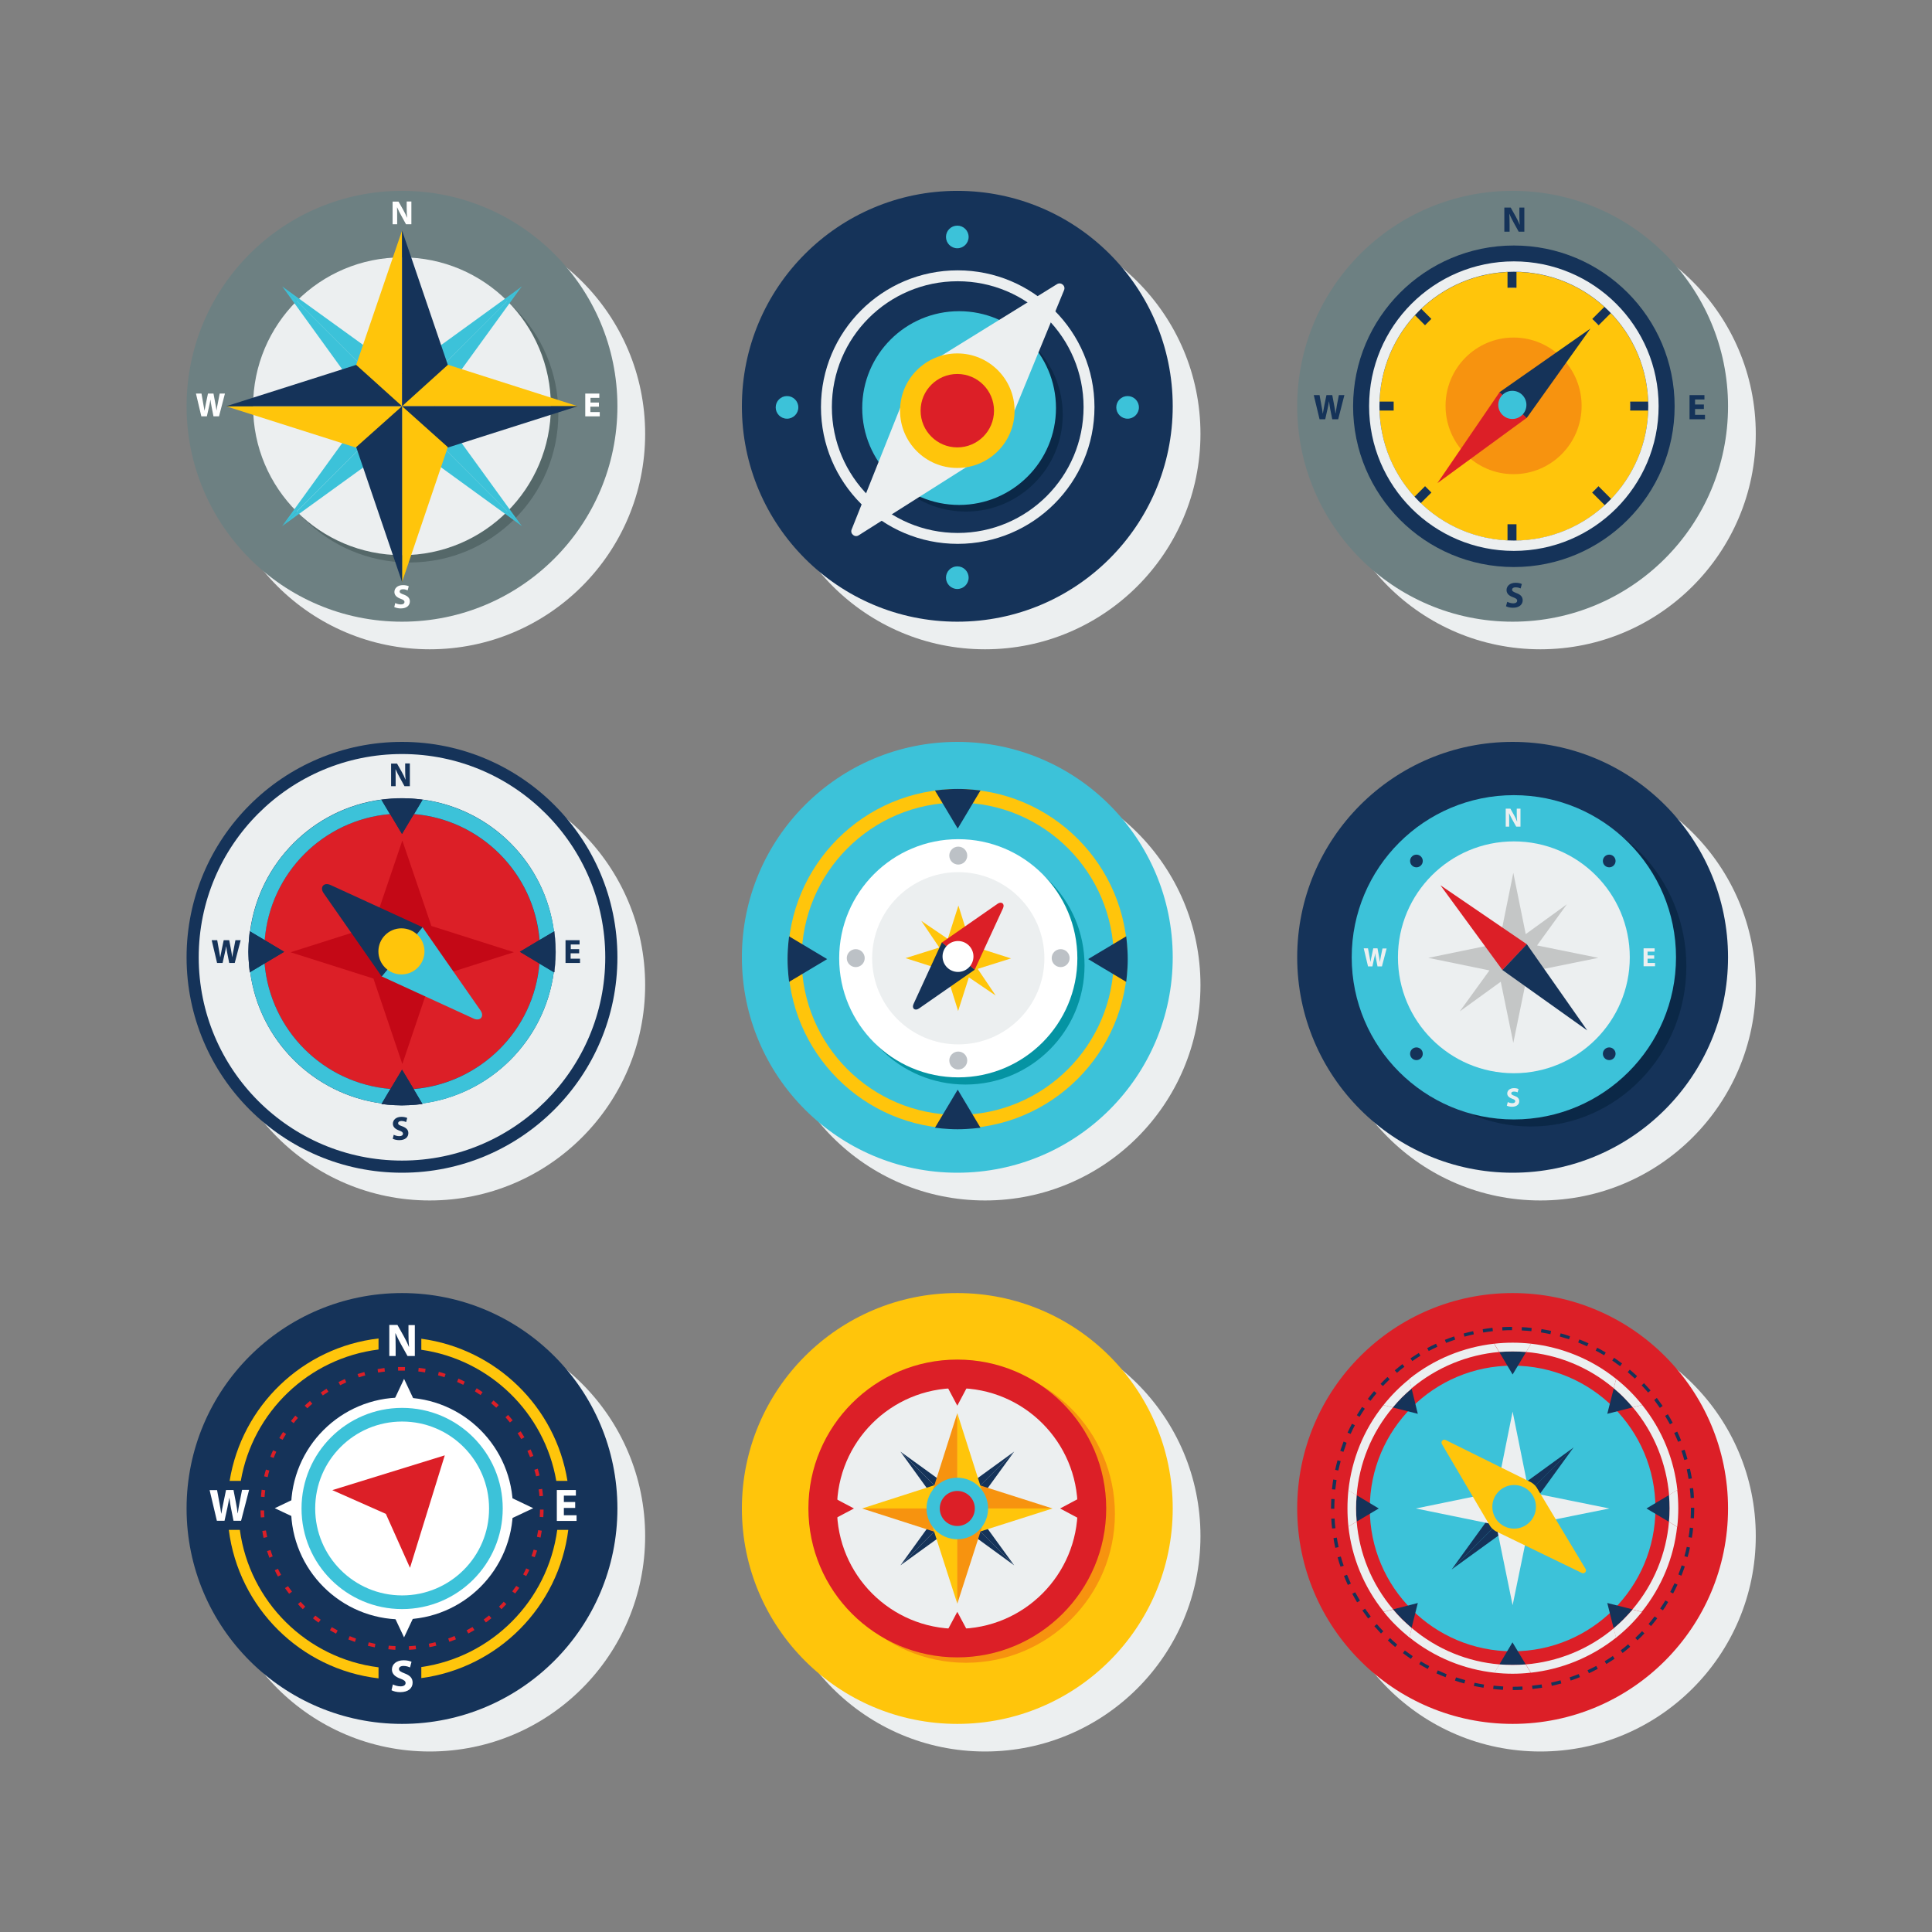 <?xml version="1.0" encoding="utf-8"?>
<!-- Generator: Adobe Illustrator 18.0.0, SVG Export Plug-In . SVG Version: 6.00 Build 0)  -->
<!DOCTYPE svg PUBLIC "-//W3C//DTD SVG 1.1//EN" "http://www.w3.org/Graphics/SVG/1.1/DTD/svg11.dtd">
<svg version="1.1" id="Layer_1" xmlns="http://www.w3.org/2000/svg" xmlns:xlink="http://www.w3.org/1999/xlink" x="0px" y="0px"
	 viewBox="0 0 1400 1400" enable-background="new 0 0 1400 1400" xml:space="preserve">
<rect x="0" y="0" width="1400" height="1400" fill="#808080" stroke="none"/>
<g>
	<g>
		<circle fill="#ECEFF0" cx="713.8" cy="713.8" r="156.1"/>
		<circle fill="#ECEFF0" cx="713.8" cy="1113.1" r="156.1"/>
		<circle fill="#ECEFF0" cx="311.4" cy="314.4" r="156.1"/>
		<circle fill="#ECEFF0" cx="713.8" cy="314.4" r="156.1"/>
		<circle fill="#ECEFF0" cx="311.4" cy="713.8" r="156.1"/>
		<circle fill="#ECEFF0" cx="311.4" cy="1113.1" r="156.1"/>
		<circle fill="#ECEFF0" cx="1116.2" cy="314.4" r="156.1"/>
		<circle fill="#ECEFF0" cx="1116.2" cy="1113.1" r="156.1"/>
		<circle fill="#ECEFF0" cx="1116.2" cy="713.8" r="156.1"/>
	</g>
	<g>
		<g>
			<circle fill="#3CC2D9" cx="693.7" cy="693.7" r="156.1"/>
			<g>
				<g>
					<g>
						<circle fill="#0594A3" cx="699.6" cy="699.6" r="86.3"/>
					</g>
				</g>
			</g>
			<g>
				<circle fill="#FFFFFF" cx="694.4" cy="694.4" r="86.3"/>
				<circle fill="#ECEFF0" cx="694.4" cy="694.4" r="62.4"/>
				<circle fill="#BCC1C6" cx="694.4" cy="620" r="6.5"/>
				<circle fill="#BCC1C6" cx="694.4" cy="768.5" r="6.5"/>
				<circle fill="#BCC1C6" cx="768.6" cy="694.3" r="6.5"/>
				<g>
					<g>
						<g>
							<g>
								<polygon fill="#FFC50B" points="706.5,694.4 682.3,694.4 694.5,656.2 								"/>
							</g>
							<g>
								<polygon fill="#FFC50B" points="682.3,694.4 706.5,694.4 694.3,732.6 								"/>
							</g>
							<g>
								<polygon fill="#FFC50B" points="694.4,706.5 694.4,682.3 732.6,694.5 								"/>
							</g>
							<g>
								<polygon fill="#FFC50B" points="694.4,682.3 694.4,706.5 656.2,694.3 								"/>
							</g>
						</g>
						<g>
							<polygon fill="#C4C6C6" points="699.8,699.6 689.4,689.2 721.6,667.4 							"/>
						</g>
						<g>
							<polygon fill="#C4C6C6" points="689.4,689.2 699.8,699.6 667.5,721.4 							"/>
						</g>
						<g>
							<polygon fill="#FFC50B" points="689.4,699.6 699.8,689.2 721.5,721.4 							"/>
						</g>
						<g>
							<polygon fill="#FFC50B" points="699.8,689.2 689.4,699.6 667.6,667.3 							"/>
						</g>
					</g>
				</g>
				<circle fill="#BCC1C6" cx="620.1" cy="694.3" r="6.5"/>
				<g>
					<g>
						<path fill="#DC1F27" d="M706.3,702.7L682.5,683l40.4-28.1c2.9-2,5.4,0.1,3.9,3.3L706.3,702.7z"/>
						<path fill="#153359" d="M682.5,682.9l23.8,19.8l-40.4,28.1c-2.9,2-5.4-0.1-3.9-3.3L682.5,682.9z"/>
					</g>
					<circle fill="#FFFFFF" cx="694.2" cy="693.1" r="11.2"/>
				</g>
			</g>
			<g>
				<g>
					<g>
						<g>
							<g>
								<path fill="#FFC50B" d="M694,571.8c-67.9,0-123,55.1-123,123s55.1,123,123,123s123-55.1,123-123S761.9,571.8,694,571.8z
									 M694,807.9c-62.5,0-113.1-50.7-113.1-113.1S631.5,581.6,694,581.6s113.1,50.7,113.1,113.1S756.4,807.9,694,807.9z"/>
							</g>
						</g>
					</g>
				</g>
				<path fill="#153359" d="M694.1,571.7c-8.3,0-16.6,1.1-16.6,1.1l16.5,27.6l16.5-27.6C710.4,572.8,702.3,571.7,694.1,571.7z"/>
				<path fill="#153359" d="M693.9,818.3c8.3,0,16.6-1.1,16.6-1.1L694,789.6l-16.5,27.6C677.5,817.2,685.6,818.3,693.9,818.3z"/>
				<path fill="#153359" d="M817.2,695.1c0-8.3-1.1-16.6-1.1-16.6L788.5,695l27.6,16.5C816.1,711.5,817.2,703.3,817.2,695.1z"/>
				<path fill="#153359" d="M570.7,694.9c0,8.3,1.1,16.6,1.1,16.6l27.6-16.5l-27.6-16.5C571.8,678.5,570.7,686.7,570.7,694.9z"/>
			</g>
		</g>
		<g>
			<circle fill="#FFC50B" cx="693.7" cy="1093.1" r="156.1"/>
			<g>
				<circle fill="#F7930F" cx="700" cy="1097" r="107.9"/>
				<g>
					<circle fill="#DC1F27" cx="693.7" cy="1093.1" r="107.9"/>
					<circle fill="#ECEFF0" cx="693.7" cy="1093.1" r="87.2"/>
					<g>
						<g>
							<g>
								<g>
									<polygon fill="#153359" points="734.9,1051.9 693.7,1081.8 699.4,1087.4 									"/>
								</g>
								<g>
									<polygon fill="#153359" points="687.7,1099.1 682,1093.5 652.5,1134.3 									"/>
								</g>
								<g>
									<polygon fill="#153359" points="734.9,1051.9 705,1093.1 699.3,1087.4 									"/>
								</g>
								<g>
									<polygon fill="#153359" points="687.7,1099.1 693.3,1104.8 652.5,1134.3 									"/>
								</g>
							</g>
							<g>
								<g>
									<polygon fill="#153359" points="734.9,1134.3 705,1093.1 699.3,1098.7 									"/>
								</g>
								<g>
									<polygon fill="#153359" points="687.7,1087 693.3,1081.4 652.5,1051.9 									"/>
								</g>
								<g>
									<polygon fill="#153359" points="734.9,1134.3 693.7,1104.3 699.4,1098.7 									"/>
								</g>
								<g>
									<polygon fill="#153359" points="687.7,1087 682,1092.7 652.5,1051.9 									"/>
								</g>
							</g>
						</g>
					</g>
					<g>
						<g>
							<polygon fill="#F7930F" points="759.2,1093.1 701.7,1074.8 701.7,1093.1 							"/>
							<polygon fill="#FFC50B" points="685.2,1093.1 685.2,1074.8 628.3,1093.1 							"/>
							<polygon fill="#FFC50B" points="759.2,1093.1 701.7,1111.4 701.7,1093.1 							"/>
							<polygon fill="#F7930F" points="685.2,1093.1 685.2,1111.4 628.3,1093.1 							"/>
							<polygon fill="#F7930F" points="693.7,1027.6 675.4,1085.1 693.7,1085.1 							"/>
							<polygon fill="#FFC50B" points="693.7,1101.6 675.4,1101.6 693.7,1158.5 							"/>
							<polygon fill="#FFC50B" points="693.7,1027.6 712,1085.1 693.7,1085.1 							"/>
							<polygon fill="#F7930F" points="693.7,1101.6 712,1101.6 693.7,1158.5 							"/>
						</g>
						<g>
							<circle fill="#DC1F27" cx="693.7" cy="1093.1" r="22.3"/>
							<circle fill="#ECEFF0" cx="693.7" cy="1093.1" r="12.7"/>
						</g>
					</g>
					<g>
						<polygon fill="#DC1F27" points="686.6,1005.2 693.7,1018.6 700.8,1005.2 						"/>
						<polygon fill="#DC1F27" points="700.8,1181.3 693.7,1168 686.6,1181.3 						"/>
					</g>
					<polygon fill="#DC1F27" points="781.5,1086 768.2,1093.1 781.5,1100.2 					"/>
					<polygon fill="#DC1F27" points="605.4,1100.2 618.8,1093.1 605.4,1086 					"/>
				</g>
			</g>
			<g>
				<g>
					<polygon fill="#F7930F" points="762.7,1093.1 702.1,1073.8 702.1,1093.1 					"/>
					<polygon fill="#FFC50B" points="684.7,1093.1 684.7,1073.8 624.7,1093.1 					"/>
					<polygon fill="#FFC50B" points="762.7,1093.1 702.1,1112.4 702.1,1093.1 					"/>
					<polygon fill="#F7930F" points="684.7,1093.1 684.7,1112.4 624.7,1093.1 					"/>
					<polygon fill="#F7930F" points="693.7,1024 674.4,1084.7 693.7,1084.7 					"/>
					<polygon fill="#FFC50B" points="693.7,1102.1 674.4,1102.1 693.7,1162.1 					"/>
					<polygon fill="#FFC50B" points="693.7,1024 713,1084.7 693.7,1084.7 					"/>
					<polygon fill="#F7930F" points="693.7,1102.1 713,1102.1 693.7,1162.1 					"/>
				</g>
				<g>
					<circle fill="#3CC2D9" cx="693.7" cy="1093.1" r="22.3"/>
					<circle fill="#DC1F27" cx="693.7" cy="1093.1" r="12.7"/>
				</g>
			</g>
		</g>
		<g>
			<circle fill="#6D8082" cx="291.3" cy="294.4" r="156.1"/>
			<circle opacity="0.69" fill="#4B5D5E" cx="296.7" cy="299.7" r="107.9"/>
			<circle fill="#ECEFF0" cx="291.3" cy="294.4" r="107.9"/>
			<g>
				<g>
					<g>
						<g>
							<polygon fill="#3CC2D9" points="378.2,207.6 291.3,270.6 303.2,282.5 							"/>
						</g>
						<g>
							<polygon fill="#3CC2D9" points="278.6,307.1 266.7,295.2 204.5,381.2 							"/>
						</g>
						<g>
							<polygon fill="#3CC2D9" points="378.1,207.5 315.1,294.4 303.2,282.5 							"/>
						</g>
						<g>
							<polygon fill="#3CC2D9" points="278.6,307.1 290.5,319 204.5,381.2 							"/>
						</g>
					</g>
					<g>
						<g>
							<polygon fill="#3CC2D9" points="378.1,381.2 315.1,294.3 303.2,306.2 							"/>
						</g>
						<g>
							<polygon fill="#3CC2D9" points="278.6,281.6 290.5,269.7 204.5,207.6 							"/>
						</g>
						<g>
							<polygon fill="#3CC2D9" points="378.2,381.2 291.3,318.1 303.2,306.2 							"/>
						</g>
						<g>
							<polygon fill="#3CC2D9" points="278.6,281.6 266.7,293.5 204.5,207.5 							"/>
						</g>
					</g>
				</g>
			</g>
			<g>
				<polygon fill="#FFC50B" points="418.8,294.4 314.5,261.1 291.3,294.4 				"/>
				<polygon fill="#153359" points="418.8,294.3 314.5,327.5 291.3,294.3 				"/>
				<polygon fill="#FFC50B" points="163.8,294.4 268.2,327.6 291.4,294.4 				"/>
				<polygon fill="#153359" points="163.8,294.4 268.2,261.2 291.4,294.4 				"/>
				<polygon fill="#FFC50B" points="291.4,166.9 258.1,264.4 291.4,294.4 				"/>
				<polygon fill="#153359" points="291.3,166.9 324.5,264.4 291.3,294.4 				"/>
				<polygon fill="#FFC50B" points="291.3,421.9 324.5,324 291.3,294.3 				"/>
				<polygon fill="#153359" points="291.4,421.9 258.1,324 291.4,294.3 				"/>
			</g>
			<g>
				<path fill="#FFFFFF" d="M284.5,162.6v-16.5h4.3l3.4,6c1,1.7,2,3.8,2.7,5.6h0.1c-0.2-2.2-0.3-4.4-0.3-6.9v-4.8h3.4v16.5h-3.9
					l-3.5-6.4c-1-1.8-2.1-3.9-2.9-5.8l-0.1,0c0.1,2.2,0.1,4.5,0.1,7.2v5H284.5z"/>
			</g>
			<g>
				<path fill="#FFFFFF" d="M286.4,437c1,0.5,2.5,1,4.1,1c1.7,0,2.6-0.7,2.6-1.8c0-1-0.8-1.6-2.8-2.3c-2.7-1-4.5-2.5-4.5-4.9
					c0-2.8,2.3-5,6.2-5c1.9,0,3.2,0.4,4.2,0.8l-0.8,3c-0.7-0.3-1.8-0.8-3.4-0.8c-1.6,0-2.4,0.7-2.4,1.6c0,1.1,0.9,1.5,3.1,2.3
					c2.9,1.1,4.3,2.6,4.3,4.9c0,2.8-2.1,5.1-6.6,5.1c-1.9,0-3.7-0.5-4.7-1L286.4,437z"/>
			</g>
			<g>
				<path fill="#FFFFFF" d="M145.9,301.7l-3.9-16.5h4l1.2,6.8c0.4,2,0.7,4.1,1,5.7h0c0.3-1.8,0.7-3.8,1.1-5.8l1.4-6.7h4l1.3,6.9
					c0.4,1.9,0.6,3.7,0.9,5.5h0c0.2-1.8,0.6-3.8,1-5.7l1.3-6.7h3.8l-4.3,16.5h-4l-1.4-7.1c-0.3-1.7-0.6-3.2-0.8-5.1h0
					c-0.3,1.9-0.6,3.4-1,5.1l-1.6,7.1H145.9z"/>
			</g>
			<g>
				<path fill="#FFFFFF" d="M433.9,294.7h-6.1v3.9h6.8v3.1h-10.5v-16.5h10.2v3.1h-6.4v3.4h6.1V294.7z"/>
			</g>
		</g>
		<g>
			<circle fill="#153359" cx="693.7" cy="294.4" r="156.1"/>
			<circle fill="#0B2847" cx="699.9" cy="300.5" r="70.2"/>
			<circle fill="#3CC2D9" cx="695" cy="295.7" r="70.2"/>
			<g>
				<g>
					<g>
						<circle fill="#3CC2D9" cx="693.7" cy="171.7" r="8.2"/>
					</g>
					<g>
						<circle fill="#3CC2D9" cx="693.7" cy="418.6" r="8.2"/>
					</g>
					<g>
						<g>
							<circle fill="#3CC2D9" cx="817.1" cy="295.2" r="8.2"/>
						</g>
						<g>
							<circle fill="#3CC2D9" cx="570.3" cy="295.2" r="8.2"/>
						</g>
					</g>
				</g>
			</g>
			<g>
				<path fill="#ECEFF0" d="M694,195.9c-54.7,0-99.1,44.4-99.1,99.1s44.4,99.1,99.1,99.1c54.7,0,99.1-44.4,99.1-99.1
					S748.7,195.9,694,195.9z M694,386.2c-50.3,0-91.2-40.8-91.2-91.2s40.8-91.2,91.2-91.2c50.3,0,91.2,40.8,91.2,91.2
					S744.3,386.2,694,386.2z"/>
			</g>
			<g>
				<path fill="#ECEFF0" d="M765.8,206l-99.4,61.5c-1.8,1.2-2,3.7-0.5,5.3c-1.8-1.2-4.2-0.5-5.1,1.4l-43.6,109.3
					c-1.5,3.2,2.3,6.4,5.2,4.3l98.5-62.4c1.8-1.2,2-3.7,0.5-5.3c1.8,1.2,4.2,0.5,5.1-1.4L771,210.4C772.5,207.1,768.8,204,765.8,206
					z"/>
				<circle fill="#FFC50B" cx="693.7" cy="297.6" r="41.5"/>
				<circle fill="#DC1F27" cx="693.7" cy="297.6" r="26.6"/>
			</g>
		</g>
		<g>
			<circle fill="#153359" cx="291.3" cy="693.7" r="156.1"/>
			<g>
				<path fill="#DC1F27" d="M299.9,589.9l-8.6,14.4l-8.6-14.4c-48.5,4.1-87,42.8-91,91.3l14.2,8.5l-14.2,8.5
					c4.2,48.4,42.8,86.9,91.2,90.9l8.4-14l8.4,14c48.4-4,87.1-42.5,91.2-90.9l-14.2-8.5l14.2-8.5C387,632.7,348.4,594,299.9,589.9z"
					/>
				<path fill="#ECEFF0" d="M291.3,546.4c-81.4,0-147.3,66-147.3,147.3S210,841,291.3,841s147.3-66,147.3-147.3
					S372.7,546.4,291.3,546.4z M305.9,799.6l0.3,0.4c0,0-7.5,1-15,1c-7.4,0-14.8-1-14.8-1l0.3-0.4c-49.5-6.5-88.8-45.7-95.4-95.2
					l-0.3,0.2c0,0-1-7.5-1-15c0-7.4,1-14.8,1-14.8l0.2,0.1c6.5-49.6,45.7-88.9,95.2-95.5l0,0c0,0,7.5-1,15-1c7.4,0,14.8,1,14.8,1
					l0,0c49.6,6.6,88.8,45.9,95.2,95.5l0.2-0.1c0,0,1,7.5,1,15c0,7.4-1,14.8-1,14.8l-0.3-0.2C394.7,754,355.5,793.1,305.9,799.6z"/>
				<path fill="#3CC2D9" d="M191.7,698.2l-10.4,6.2c6.7,49.5,45.9,88.6,95.4,95.2l6.2-10.5C234.5,785.1,195.9,746.6,191.7,698.2z"/>
				<path fill="#3CC2D9" d="M391,681.2l10.5-6.2c-6.5-49.6-45.7-88.9-95.2-95.5l-6.2,10.4C348.4,594,387,632.7,391,681.2z"/>
				<path fill="#3CC2D9" d="M282.7,589.9l-6.2-10.4c-49.6,6.6-88.8,45.9-95.2,95.5l10.5,6.2C195.7,632.7,234.2,594,282.7,589.9z"/>
				<path fill="#3CC2D9" d="M299.7,789.2l6.2,10.5c49.5-6.5,88.8-45.7,95.4-95.2l-10.4-6.2C386.8,746.6,348.1,785.1,299.7,789.2z"/>
				<path fill="#153359" d="M299.9,589.9c-2.8-0.2-5.7-0.4-8.6-0.4c-2.9,0-5.8,0.2-8.6,0.4l8.6,14.4L299.9,589.9z"/>
				<path fill="#153359" d="M306.2,579.5L306.2,579.5c0,0-7.4-1.1-14.8-1.1c-7.5,0-15,1-15,1l0,0c4.9-0.7,9.8-1,14.9-1
					C296.4,578.4,301.3,578.8,306.2,579.5z"/>
				<path fill="#153359" d="M291.3,589.5c2.9,0,5.8,0.2,8.6,0.4l6.2-10.4c-4.9-0.7-9.8-1-14.9-1c-5,0-10,0.4-14.9,1l6.2,10.4
					C285.5,589.7,288.4,589.5,291.3,589.5z"/>
				<path fill="#153359" d="M276.7,799.6l-0.3,0.4c0,0,7.4,1,14.8,1c7.5,0,15-1,15-1l-0.3-0.4c-4.8,0.6-9.7,1-14.6,1
					C286.4,800.6,281.5,800.2,276.7,799.6z"/>
				<path fill="#153359" d="M283,789.2c2.8,0.2,5.6,0.4,8.4,0.4s5.6-0.1,8.4-0.4l-8.4-14L283,789.2z"/>
				<path fill="#153359" d="M291.3,789.5c-2.8,0-5.6-0.1-8.4-0.4l-6.2,10.5c4.8,0.6,9.7,1,14.6,1c5,0,9.8-0.4,14.6-1l-6.2-10.5
					C296.9,789.4,294.1,789.5,291.3,789.5z"/>
				<path fill="#153359" d="M402.7,689.8c0-7.5-1-15-1-15l-0.2,0.1c0.6,4.8,1,9.6,1,14.5c0,5.1-0.4,10-1,14.9l0.3,0.2
					C401.6,704.6,402.7,697.2,402.7,689.8z"/>
				<path fill="#153359" d="M390.9,698.2c0.2-2.9,0.4-5.8,0.4-8.7c0-2.8-0.1-5.6-0.4-8.3l-14.2,8.5L390.9,698.2z"/>
				<path fill="#153359" d="M401.4,675l-10.5,6.2c0.2,2.7,0.4,5.5,0.4,8.3c0,2.9-0.2,5.8-0.4,8.7l10.4,6.2c0.7-4.9,1-9.9,1-14.9
					C402.4,684.6,402.1,679.7,401.4,675z"/>
				<path fill="#153359" d="M191.7,681.2c-0.2,2.7-0.4,5.5-0.4,8.3c0,2.9,0.2,5.8,0.4,8.7l14.2-8.5L191.7,681.2z"/>
				<path fill="#153359" d="M181.2,675l-0.2-0.1c0,0-1,7.4-1,14.8c0,7.5,1,15,1,15l0.3-0.2c-0.7-4.9-1-9.9-1-14.9
					C180.2,684.6,180.6,679.7,181.2,675z"/>
				<path fill="#153359" d="M191.3,689.5c0-2.8,0.1-5.6,0.4-8.3l-10.5-6.2c-0.6,4.8-1,9.6-1,14.5c0,5.1,0.4,10,1,14.9l10.4-6.2
					C191.5,695.4,191.3,692.5,191.3,689.5z"/>
			</g>
			<polygon fill="#C40816" points="372.4,690 372.5,690 372.4,690 372.5,690 372.4,690 312.6,671 291.6,609.2 291.6,609.1 
				291.6,609.2 291.5,609.1 291.5,609.2 270.5,671 210.7,690 210.6,690 210.7,690 210.6,690.1 210.7,690.1 270.6,709.1 291.5,770.9 
				291.5,770.9 291.6,770.9 291.6,770.9 291.6,770.9 312.5,709.1 			"/>
			<g>
				<g>
					<path fill="#3CC2D9" d="M276.5,707.5l29.6-35.7l42.1,60.4c3,4.3-0.2,8.1-5,5.9L276.5,707.5z"/>
					<path fill="#153359" d="M306.2,671.9l-29.6,35.7l-42.1-60.4c-3-4.3,0.2-8.1,5-5.9L306.2,671.9z"/>
				</g>
				<circle fill="#FFC50B" cx="290.9" cy="689.4" r="16.7"/>
			</g>
			<g>
				<g>
					<g>
						<path fill="#153359" d="M283.4,569.8v-16.5h4.3l3.4,6c1,1.7,2,3.8,2.7,5.6h0.1c-0.2-2.2-0.3-4.4-0.3-6.9v-4.8h3.4v16.5h-3.9
							l-3.5-6.4c-1-1.8-2.1-3.9-2.9-5.8l-0.1,0c0.1,2.2,0.1,4.5,0.1,7.2v5H283.4z"/>
					</g>
					<g>
						<path fill="#153359" d="M285.3,822.3c1,0.5,2.5,1,4.1,1c1.7,0,2.6-0.7,2.6-1.8c0-1-0.8-1.6-2.8-2.3c-2.7-1-4.5-2.5-4.5-4.9
							c0-2.8,2.3-5,6.2-5c1.9,0,3.2,0.4,4.2,0.8l-0.8,3c-0.7-0.3-1.8-0.8-3.4-0.8c-1.6,0-2.4,0.7-2.4,1.6c0,1.1,0.9,1.5,3.1,2.3
							c2.9,1.1,4.3,2.6,4.3,4.9c0,2.8-2.1,5.1-6.6,5.1c-1.9,0-3.7-0.5-4.7-1L285.3,822.3z"/>
					</g>
					<g>
						<path fill="#153359" d="M157.3,697.8l-3.9-16.5h4l1.2,6.8c0.4,2,0.7,4.1,1,5.7h0c0.3-1.8,0.7-3.8,1.1-5.8l1.4-6.7h4l1.3,6.9
							c0.4,1.9,0.6,3.7,0.9,5.5h0c0.2-1.8,0.6-3.8,1-5.7l1.3-6.7h3.8l-4.3,16.5h-4l-1.4-7.1c-0.3-1.7-0.6-3.2-0.8-5.1h0
							c-0.3,1.9-0.6,3.4-1,5.1l-1.6,7.1H157.3z"/>
					</g>
					<g>
						<path fill="#153359" d="M419.6,690.8h-6.1v3.9h6.8v3.1h-10.5v-16.5H420v3.1h-6.4v3.4h6.1V690.8z"/>
					</g>
				</g>
			</g>
		</g>
		<g>
			<circle fill="#153359" cx="291.3" cy="1093.1" r="156.1"/>
			<circle fill="#FFFFFF" cx="291.3" cy="1093.1" r="80.4"/>
			<g>
				<g>
					<path fill="#FFFFFF" d="M282.1,982.5v-22.4h5.9l4.6,8.2c1.3,2.4,2.7,5.1,3.7,7.7h0.1c-0.3-3-0.4-6-0.4-9.3v-6.5h4.6v22.4h-5.3
						l-4.8-8.6c-1.3-2.4-2.8-5.3-3.9-7.9l-0.1,0c0.1,3,0.2,6.1,0.2,9.8v6.7H282.1z"/>
				</g>
				<g>
					<path fill="#FFFFFF" d="M284.7,1220.6c1.4,0.7,3.5,1.4,5.6,1.4c2.3,0,3.6-1,3.6-2.4c0-1.4-1.1-2.2-3.8-3.2
						c-3.7-1.3-6.1-3.4-6.1-6.6c0-3.8,3.2-6.7,8.5-6.7c2.5,0,4.4,0.5,5.7,1.1l-1.1,4.1c-0.9-0.4-2.5-1.1-4.7-1.1
						c-2.2,0-3.3,1-3.3,2.2c0,1.4,1.3,2.1,4.1,3.2c4,1.5,5.8,3.5,5.8,6.7c0,3.8-2.9,6.9-9,6.9c-2.6,0-5.1-0.7-6.3-1.4L284.7,1220.6z
						"/>
				</g>
				<g>
					<path fill="#FFFFFF" d="M157.2,1102.2l-5.3-22.4h5.4l1.7,9.2c0.5,2.7,1,5.5,1.3,7.8h0.1c0.4-2.4,0.9-5.1,1.5-7.9l1.9-9.2h5.4
						l1.8,9.4c0.5,2.6,0.9,5,1.2,7.5h0.1c0.3-2.5,0.8-5.1,1.3-7.8l1.8-9.2h5.1l-5.8,22.4h-5.5l-1.9-9.6c-0.4-2.3-0.8-4.3-1.1-6.9
						h-0.1c-0.4,2.5-0.8,4.6-1.3,6.9l-2.1,9.6H157.2z"/>
				</g>
				<g>
					<path fill="#FFFFFF" d="M416.8,1092.7h-8.2v5.3h9.2v4.1h-14.3v-22.4h13.8v4.1h-8.7v4.6h8.2V1092.7z"/>
				</g>
			</g>
			<g>
				<g>
					<g>
						<polygon fill="#FFFFFF" points="292.8,999.2 285.4,1014.9 300.2,1014.9 						"/>
					</g>
					<g>
						<polygon fill="#FFFFFF" points="292.8,1186.5 300.2,1170.8 285.4,1170.8 						"/>
					</g>
					<g>
						<polygon fill="#FFFFFF" points="386.4,1092.9 370.7,1085.4 370.7,1100.3 						"/>
					</g>
					<g>
						<polygon fill="#FFFFFF" points="199.1,1092.9 214.8,1100.3 214.8,1085.4 						"/>
					</g>
					<g>
						<g>
							<g>
								<path fill="#3CC2D9" d="M291.4,1020.2c-40.2,0-72.9,32.6-72.9,72.9s32.6,72.9,72.9,72.9c40.2,0,72.9-32.6,72.9-72.9
									S331.7,1020.2,291.4,1020.2z M291.4,1156.1c-34.8,0-63-28.2-63-63c0-34.8,28.2-63,63-63s63,28.2,63,63
									C354.5,1127.9,326.2,1156.1,291.4,1156.1z"/>
							</g>
						</g>
					</g>
				</g>
			</g>
			<g>
				<path fill="#FFC50B" d="M274.3,969.9c-55.1,6.4-99.1,48.9-107.9,103.2h8.1c8.6-49.9,49.1-88.9,99.8-95.2V969.9z"/>
				<path fill="#FFC50B" d="M305.3,970.1v8c49.7,7.1,89.3,45.7,97.8,95h8.1C402.6,1019.5,359.5,977.4,305.3,970.1z"/>
				<path fill="#FFC50B" d="M274.3,1208.2c-52.1-6.5-93.5-47.6-100.5-99.6h-8c7.1,56.4,52,101,108.5,107.6V1208.2z"/>
				<path fill="#FFC50B" d="M403.8,1108.6c-6.9,51.3-47.3,92.1-98.5,99.4v8c55.6-7.4,99.5-51.6,106.5-107.4H403.8z"/>
			</g>
			<polygon fill="#DC1F27" points="322.3,1054.6 240.8,1079.8 279.6,1097 297.1,1136.1 			"/>
			<g>
				<g>
					<g>
						<path fill="#DC1F27" d="M286.5,1195.5c-1.7-0.1-3.4-0.2-5.1-0.4l0.3-2.6c1.6,0.2,3.3,0.3,4.9,0.3L286.5,1195.5z M296.3,1192.9
							c1.6-0.1,3.3-0.2,4.9-0.4l0.3,2.6c-1.7,0.2-3.4,0.3-5.1,0.4L296.3,1192.9z M271.6,1193.7c-1.7-0.3-3.3-0.7-5-1.1l0.6-2.5
							c1.6,0.4,3.2,0.7,4.8,1.1L271.6,1193.7z M310.7,1191.1c1.6-0.3,3.2-0.7,4.8-1.1l0.7,2.5c-1.6,0.4-3.3,0.8-5,1.1L310.7,1191.1z
							 M257.2,1189.8c-1.6-0.6-3.2-1.2-4.8-1.8l1-2.4c1.5,0.6,3.1,1.2,4.6,1.8L257.2,1189.8z M324.8,1187.3c1.5-0.5,3.1-1.1,4.6-1.8
							l1,2.4c-1.6,0.6-3.2,1.3-4.8,1.8L324.8,1187.3z M243.5,1183.8c-1.5-0.8-3-1.6-4.4-2.5l1.3-2.2c1.4,0.8,2.8,1.6,4.3,2.4
							L243.5,1183.8z M338.1,1181.4c1.4-0.8,2.9-1.6,4.3-2.4l1.4,2.2c-1.5,0.9-2.9,1.7-4.4,2.5L338.1,1181.4z M230.8,1175.8
							c-1.4-1-2.7-2-4-3.1l1.7-2c1.3,1,2.6,2,3.9,3L230.8,1175.8z M350.5,1173.6c1.3-1,2.6-2,3.9-3l1.7,2c-1.3,1.1-2.7,2.1-4,3.1
							L350.5,1173.6z M219.4,1166.1c-1.2-1.2-2.4-2.4-3.5-3.7l1.9-1.7c1.1,1.2,2.2,2.4,3.4,3.5L219.4,1166.1z M361.6,1164.2
							c1.2-1.1,2.3-2.3,3.4-3.5l1.9,1.7c-1.1,1.2-2.3,2.5-3.5,3.7L361.6,1164.2z M209.5,1154.9c-1-1.4-2-2.7-3-4.1l2.2-1.4
							c0.9,1.3,1.9,2.7,2.9,4L209.5,1154.9z M371.2,1153.2c1-1.3,1.9-2.6,2.9-4l2.2,1.4c-1,1.4-1.9,2.8-3,4.1L371.2,1153.2z
							 M201.4,1142.4c-0.8-1.5-1.6-3-2.3-4.5l2.3-1.1c0.7,1.5,1.5,2.9,2.3,4.4L201.4,1142.4z M379.1,1140.9c0.8-1.4,1.5-2.9,2.2-4.4
							l2.3,1.1c-0.7,1.5-1.5,3-2.3,4.5L379.1,1140.9z M195.2,1128.8c-0.6-1.6-1.1-3.2-1.7-4.8l2.5-0.8c0.5,1.6,1,3.1,1.6,4.6
							L195.2,1128.8z M385.1,1127.6c0.6-1.5,1.1-3.1,1.6-4.7l2.5,0.7c-0.5,1.6-1.1,3.2-1.7,4.8L385.1,1127.6z M191,1114.4
							c-0.4-1.7-0.7-3.4-0.9-5l2.6-0.4c0.3,1.6,0.6,3.2,0.9,4.8L191,1114.4z M389.1,1113.6c0.3-1.6,0.6-3.2,0.9-4.8l2.6,0.4
							c-0.3,1.7-0.6,3.4-0.9,5L389.1,1113.6z M189,1099.6c-0.1-1.7-0.2-3.4-0.2-5.1l2.6,0c0,1.6,0.1,3.3,0.2,4.9L189,1099.6z
							 M391.1,1099.2c0.1-1.8,0.2-3.6,0.2-5.3h2.6c0,1.8-0.1,3.7-0.2,5.5L391.1,1099.2z M189.1,1084.6c0.1-1.7,0.3-3.4,0.5-5.1
							l2.6,0.4c-0.2,1.6-0.4,3.2-0.5,4.9L189.1,1084.6z M390.9,1084.2c-0.1-1.7-0.3-3.3-0.6-4.9l2.6-0.4c0.2,1.7,0.4,3.4,0.6,5.1
							L390.9,1084.2z M191.4,1069.8c0.4-1.7,0.8-3.3,1.3-4.9l2.5,0.7c-0.5,1.6-0.9,3.2-1.2,4.8L191.4,1069.8z M388.5,1069.8
							c-0.4-1.6-0.8-3.2-1.3-4.7l2.5-0.8c0.5,1.6,0.9,3.3,1.3,4.9L388.5,1069.8z M195.9,1055.6c0.6-1.6,1.3-3.2,2-4.7l2.3,1.1
							c-0.7,1.5-1.3,3-1.9,4.5L195.9,1055.6z M384.1,1055.9c-0.6-1.5-1.3-3-1.9-4.5l2.3-1.1c0.7,1.6,1.4,3.1,2,4.7L384.1,1055.9z
							 M202.4,1042.1c0.8-1.5,1.7-2.9,2.7-4.4l2.2,1.4c-0.9,1.4-1.7,2.8-2.5,4.2L202.4,1042.1z M377.7,1042.8
							c-0.8-1.4-1.7-2.8-2.6-4.2l2.2-1.4c0.9,1.4,1.8,2.9,2.7,4.3L377.7,1042.8z M210.8,1029.7c1-1.3,2.1-2.6,3.2-3.9l1.9,1.7
							c-1.1,1.2-2.1,2.5-3.1,3.8L210.8,1029.7z M369.5,1030.8c-1-1.3-2.1-2.5-3.2-3.8l1.9-1.7c1.1,1.3,2.2,2.6,3.3,3.9L369.5,1030.8
							z M220.8,1018.6c1.2-1.2,2.5-2.3,3.8-3.4l1.7,2c-1.3,1.1-2.5,2.2-3.6,3.3L220.8,1018.6z M359.6,1020.1
							c-1.2-1.1-2.4-2.2-3.7-3.3l1.7-2c1.3,1.1,2.6,2.2,3.8,3.4L359.6,1020.1z M232.4,1009.1c1.4-1,2.8-1.9,4.2-2.8l1.4,2.2
							c-1.4,0.9-2.8,1.8-4.1,2.7L232.4,1009.1z M348.2,1010.9c-1.3-0.9-2.7-1.8-4.1-2.7l1.3-2.2c1.4,0.9,2.9,1.8,4.3,2.8
							L348.2,1010.9z M245.3,1001.5c1.5-0.7,3-1.5,4.6-2.2l1,2.4c-1.5,0.7-3,1.4-4.4,2.1L245.3,1001.5z M335.7,1003.5
							c-1.5-0.7-3-1.4-4.5-2.1l1-2.4c1.6,0.7,3.1,1.4,4.6,2.2L335.7,1003.5z M259.1,995.7c1.6-0.5,3.2-1,4.9-1.5l0.7,2.5
							c-1.6,0.4-3.2,0.9-4.7,1.4L259.1,995.7z M322.1,998c-1.6-0.5-3.1-1-4.7-1.4l0.6-2.5c1.6,0.4,3.3,0.9,4.9,1.5L322.1,998z
							 M273.6,992.1c1.7-0.3,3.4-0.5,5-0.8l0.3,2.6c-1.6,0.2-3.3,0.4-4.9,0.7L273.6,992.1z M308,994.5c-1.6-0.3-3.2-0.5-4.9-0.7
							l0.3-2.6c1.7,0.2,3.4,0.4,5,0.7L308,994.5z M288.4,990.6c0.9,0,1.9,0,2.8,0c0.8,0,1.5,0,2.3,0l-0.1,2.6c-0.7,0-1.4,0-2.2,0
							c-0.9,0-1.8,0-2.7,0L288.4,990.6z"/>
					</g>
				</g>
			</g>
		</g>
		<g>
			<circle fill="#6D8082" cx="1096.1" cy="294.4" r="156.1"/>
			<circle fill="#153359" cx="1097" cy="294.4" r="116.5"/>
			<circle fill="#FFC50B" cx="1097" cy="294.4" r="97.4"/>
			<ellipse fill="#F7930F" cx="1096.8" cy="294.1" rx="49.3" ry="49.5"/>
			<g>
				<g>
					<g>
						<g>
							<g>
								<path fill="#153359" d="M1090.1,167.9v-17.5h4.6l3.6,6.4c1,1.8,2.1,4,2.9,6h0.1c-0.3-2.3-0.3-4.7-0.3-7.3v-5.1h3.6v17.5
									h-4.1l-3.7-6.7c-1-1.9-2.2-4.1-3-6.2l-0.1,0c0.1,2.3,0.2,4.8,0.2,7.6v5.3H1090.1z"/>
							</g>
						</g>
					</g>
					<g>
						<g>
							<g>
								<path fill="#153359" d="M1092.2,436.1c1.1,0.5,2.7,1.1,4.4,1.1c1.8,0,2.8-0.8,2.8-1.9c0-1.1-0.8-1.7-2.9-2.5
									c-2.9-1-4.8-2.6-4.8-5.2c0-3,2.5-5.3,6.6-5.3c2,0,3.4,0.4,4.5,0.9l-0.9,3.2c-0.7-0.3-1.9-0.8-3.7-0.8
									c-1.7,0-2.5,0.8-2.5,1.7c0,1.1,1,1.6,3.2,2.5c3.1,1.1,4.5,2.8,4.5,5.2c0,2.9-2.3,5.4-7.1,5.4c-2,0-4-0.5-5-1.1L1092.2,436.1
									z"/>
							</g>
						</g>
					</g>
					<g>
						<g>
							<g>
								<path fill="#153359" d="M956.2,303.8l-4.2-17.5h4.2l1.3,7.2c0.4,2.1,0.8,4.3,1,6.1h0.1c0.3-1.9,0.7-4,1.1-6.1l1.5-7.2h4.2
									l1.4,7.4c0.4,2,0.7,3.9,0.9,5.9h0.1c0.3-1.9,0.6-4,1-6.1l1.4-7.2h4l-4.5,17.5h-4.3l-1.5-7.5c-0.3-1.8-0.6-3.4-0.8-5.4h-0.1
									c-0.3,2-0.6,3.6-1,5.4l-1.7,7.5H956.2z"/>
							</g>
						</g>
					</g>
					<g>
						<g>
							<g>
								<path fill="#153359" d="M1234.7,296.4h-6.4v4.2h7.2v3.2h-11.2v-17.5h10.8v3.2h-6.8v3.6h6.4V296.4z"/>
							</g>
						</g>
					</g>
				</g>
			</g>
			<g>
				<g>
					<g>
						<rect x="1093.4" y="194.5" fill="#ECEFF0" width="4.3" height="14"/>
					</g>
					<g>
						<g>
							<g>
								<rect x="1092.4" y="194.5" fill="#153359" width="6.5" height="14"/>
							</g>
						</g>
					</g>
					<g>
						<g>
							<g>
								<rect x="1092.4" y="379.9" fill="#153359" width="6.5" height="14"/>
							</g>
						</g>
					</g>
					<g>
						<g>
							<rect x="1181.3" y="292" fill="#ECEFF0" width="14" height="4.3"/>
						</g>
						<g>
							<g>
								<g>
									<rect x="1181.3" y="291" fill="#153359" width="14" height="6.5"/>
								</g>
							</g>
						</g>
						<g>
							<g>
								<g>
									<rect x="995.9" y="291" fill="#153359" width="14" height="6.5"/>
								</g>
							</g>
						</g>
					</g>
					<g>
						<g>
							
								<rect x="1159" y="221.6" transform="matrix(0.707 0.707 -0.707 0.707 501.763 -754.093)" fill="#ECEFF0" width="4.3" height="14"/>
						</g>
						<g>
							<g>
								<g>
									
										<rect x="1157.9" y="221.6" transform="matrix(0.707 0.707 -0.707 0.707 501.763 -754.093)" fill="#153359" width="6.5" height="14"/>
								</g>
							</g>
						</g>
						<g>
							<g>
								<g>
									
										<rect x="1026.8" y="352.7" transform="matrix(0.707 0.707 -0.707 0.707 556.066 -622.996)" fill="#153359" width="6.5" height="14"/>
								</g>
							</g>
						</g>
						<g>
							<g>
								
									<rect x="1154.1" y="357.6" transform="matrix(0.707 0.707 -0.707 0.707 594.406 -715.666)" fill="#ECEFF0" width="14" height="4.3"/>
							</g>
							<g>
								<g>
									<g>
										
											<rect x="1154.1" y="356.5" transform="matrix(0.707 0.707 -0.707 0.707 594.406 -715.666)" fill="#153359" width="14" height="6.5"/>
									</g>
								</g>
							</g>
							<g>
								<g>
									<g>
										
											<rect x="1023" y="225.4" transform="matrix(0.707 0.707 -0.707 0.707 463.413 -661.424)" fill="#153359" width="14" height="6.5"/>
									</g>
								</g>
							</g>
						</g>
					</g>
				</g>
			</g>
			<g>
				<g>
					<g>
						<g>
							<g>
								<g>
									<polygon fill="#3CC2D9" points="1137.6,253.2 1096.6,282.9 1102.2,288.5 									"/>
								</g>
								<g>
									<polygon fill="#3CC2D9" points="1090.6,300.1 1085,294.5 1055.7,335 									"/>
								</g>
								<g>
									<polygon fill="#3CC2D9" points="1137.6,253.1 1107.8,294.1 1102.2,288.5 									"/>
								</g>
								<g>
									<polygon fill="#3CC2D9" points="1090.6,300.1 1096.2,305.7 1055.7,335 									"/>
								</g>
							</g>
						</g>
					</g>
				</g>
				<g>
					<g>
						<polygon fill="#DC1F27" points="1086.7,284.1 1106.3,302.8 1041.6,350.1 						"/>
						<polygon fill="#153359" points="1106.3,302.9 1086.6,284.2 1152.5,238.1 						"/>
					</g>
					<circle fill="#3CC2D9" cx="1095.9" cy="293.4" r="10.2"/>
				</g>
			</g>
			<path fill="#ECEFF0" d="M1097,189.4c-57.9,0-104.9,47-104.9,104.9s47,104.9,104.9,104.9c57.9,0,104.9-47,104.9-104.9
				S1155,189.4,1097,189.4z M1097,391.7c-53.8,0-97.4-43.6-97.4-97.4s43.6-97.4,97.4-97.4c53.8,0,97.4,43.6,97.4,97.4
				S1150.8,391.7,1097,391.7z"/>
		</g>
		<g>
			<circle fill="#DC1F27" cx="1096.1" cy="1093.1" r="156.1"/>
			<circle fill="#3CC2D9" cx="1096.1" cy="1093.1" r="103.5"/>
			<g>
				<path fill="#153359" d="M1105.9,979.7c-6.5-0.5-13-0.5-19.5,0l9.7,16.3L1105.9,979.7z"/>
				<path fill="#153359" d="M1086.5,1206.1c6.4,0.5,12.8,0.5,19.1,0l-9.6-16L1086.5,1206.1z"/>
				<path fill="#153359" d="M1209.5,1083.3l-16.4,9.8l16.3,9.7C1210,1096.3,1210,1089.8,1209.5,1083.3z"/>
				<path fill="#153359" d="M983.1,1083.5c-0.5,6.4-0.5,12.8,0,19.1l16-9.5L983.1,1083.5z"/>
				<path fill="#153359" d="M1183.2,1019.8c-2.1-2.5-4.3-4.9-6.6-7.2s-4.8-4.5-7.2-6.6l-4.7,18.5L1183.2,1019.8z"/>
				<path fill="#153359" d="M1009.5,1166.2c2,2.4,4.2,4.8,6.4,7c2.3,2.3,4.6,4.4,7,6.4l4.5-18L1009.5,1166.2z"/>
				<path fill="#153359" d="M1169.3,1179.9c2.5-2.1,5-4.3,7.3-6.7c2.2-2.2,4.3-4.6,6.4-7l-18.3-4.6L1169.3,1179.9z"/>
				<path fill="#153359" d="M1022.9,1006.2c-2.4,2-4.7,4.1-7,6.4c-2.4,2.4-4.6,4.8-6.7,7.3l18.2,4.6L1022.9,1006.2z"/>
				<g>
					<g>
						<g>
							<path fill="#ECEFF0" d="M1169.4,1006l1.7-6.8c-18.2-14.6-39.6-23-61.6-25.5l-3.6,6C1128.6,981.6,1150.9,990.4,1169.4,1006z"
								/>
						</g>
						<g>
							<path fill="#ECEFF0" d="M1023,1179.7l-1.7,6.8c18.2,14.6,39.7,23.2,61.7,25.6l3.6-6C1063.7,1204.2,1041.4,1195.3,1023,1179.7
								z"/>
						</g>
						<g>
							<path fill="#ECEFF0" d="M1086.3,979.7l-3.6-6c-22,2.5-43.4,11-61.6,25.6l1.7,6.8C1041.3,990.6,1063.6,981.7,1086.3,979.7z"/>
						</g>
						<g>
							<path fill="#ECEFF0" d="M1209.4,1102.8c-2,22.8-10.8,45-26.5,63.5l6.8,1.7c14.6-18.2,23.2-39.6,25.6-61.6L1209.4,1102.8z"/>
						</g>
						<g>
							<path fill="#ECEFF0" d="M1009.3,1019.9l-6.8-1.7c-14.6,18.2-23,39.7-25.4,61.8l6,3.6
								C984.9,1060.7,993.7,1038.4,1009.3,1019.9z"/>
						</g>
						<g>
							<path fill="#ECEFF0" d="M1209.5,1083.3l6-3.6c-2.4-22-10.9-43.4-25.5-61.6l-6.8,1.7
								C1198.8,1038.3,1207.5,1060.6,1209.5,1083.3z"/>
						</g>
						<g>
							<path fill="#ECEFF0" d="M1105.7,1206.1l3.6,6c22-2.4,43.5-10.9,61.8-25.4l-1.7-6.8
								C1150.8,1195.5,1128.4,1204.2,1105.7,1206.1z"/>
						</g>
						<g>
							<path fill="#ECEFF0" d="M983.1,1102.6l-6,3.6c2.4,22,11,43.5,25.6,61.7l6.8-1.7C993.8,1147.7,985,1125.4,983.1,1102.6z"/>
						</g>
						<g>
							<path fill="#ECEFF0" d="M1105.9,979.7l3.6-6c-8.9-1-17.8-1-26.7,0l3.6,6C1092.8,979.2,1099.4,979.2,1105.9,979.7z"/>
						</g>
						<g>
							<path fill="#ECEFF0" d="M1086.5,1206.1l-3.6,6c8.7,1,17.6,1,26.3,0l-3.6-6C1099.3,1206.6,1092.9,1206.6,1086.5,1206.1z"/>
						</g>
						<g>
							<path fill="#ECEFF0" d="M1209.4,1102.8l6,3.6c1-8.9,1-17.8,0-26.7l-6,3.6C1210,1089.8,1210,1096.3,1209.4,1102.8z"/>
						</g>
						<g>
							<path fill="#ECEFF0" d="M983.1,1083.5l-6-3.6c-0.9,8.7-0.9,17.6,0,26.3l6-3.6C982.5,1096.3,982.5,1089.9,983.1,1083.5z"/>
						</g>
						<g>
							<path fill="#ECEFF0" d="M1176.6,1012.6c2.3,2.3,4.5,4.8,6.6,7.2l6.8-1.7c-2.8-3.5-5.7-6.8-8.9-10c-3.2-3.2-6.6-6.2-10-8.9
								l-1.7,6.8C1171.8,1008.1,1174.3,1010.2,1176.6,1012.6z"/>
						</g>
						<g>
							<path fill="#ECEFF0" d="M1015.9,1173.3c-2.3-2.3-4.4-4.6-6.4-7l-6.8,1.7c2.7,3.4,5.6,6.7,8.8,9.8c3.1,3.1,6.4,6,9.8,8.8
								l1.7-6.8C1020.5,1177.6,1018.2,1175.5,1015.9,1173.3z"/>
						</g>
						<g>
							<path fill="#ECEFF0" d="M1176.6,1173.3c-2.4,2.4-4.8,4.6-7.3,6.7l1.7,6.8c3.5-2.8,6.9-5.8,10.1-9c3.1-3.1,6-6.4,8.7-9.7
								l-6.8-1.7C1181,1168.7,1178.9,1171,1176.6,1173.3z"/>
						</g>
						<g>
							<path fill="#ECEFF0" d="M1015.9,1012.6c2.2-2.2,4.6-4.3,7-6.4l-1.7-6.8c-3.4,2.7-6.6,5.6-9.7,8.7c-3.2,3.2-6.2,6.6-9,10.1
								l6.8,1.7C1011.4,1017.4,1013.6,1014.9,1015.9,1012.6z"/>
						</g>
					</g>
				</g>
			</g>
			<g>
				<g>
					<g>
						<g>
							<g>
								<polygon fill="#153359" points="1140.3,1048.9 1096.1,1081 1102.2,1087 								"/>
							</g>
							<g>
								<polygon fill="#153359" points="1089.6,1099.6 1083.6,1093.5 1051.9,1137.3 								"/>
							</g>
							<g>
								<polygon fill="#153359" points="1140.3,1048.8 1108.2,1093.1 1102.1,1087 								"/>
							</g>
							<g>
								<polygon fill="#153359" points="1089.6,1099.6 1095.7,1105.6 1051.9,1137.3 								"/>
							</g>
						</g>
					</g>
				</g>
				<polygon fill="#ECEFF0" points="1166.2,1093.1 1166.3,1093.1 1166.3,1093.1 1166.3,1093.1 1166.2,1093.1 1107.9,1081.3 
					1096.1,1022.9 1096.1,1022.8 1096.1,1022.9 1096.1,1022.8 1096.1,1022.9 1084.4,1081.1 1026,1093.1 1025.9,1093.1 
					1025.9,1093.1 1025.9,1093.1 1026,1093.1 1084.2,1105 1096.1,1163.2 1096.1,1163.3 1096.1,1163.3 1096.1,1163.3 1096.1,1163.2 
					1108.1,1104.8 				"/>
				<g>
					<path fill="#FFC50B" d="M1044.9,1046.5l35,59.5c0.7,1.1,2.7,2.9,3.8,3.5l62.5,30.3c1.9,1,3.9-1.2,2.7-3l-35.5-59.1
						c-0.7-1.1-2.7-2.9-3.8-3.5l-62-30.7C1045.7,1042.5,1043.8,1044.7,1044.9,1046.5z"/>
					<circle fill="#3CC2D9" cx="1097.2" cy="1091.9" r="15.8"/>
				</g>
			</g>
			<g>
				<g>
					<path fill="#153359" d="M1096.2,1224.7l0-2.4c2.3,0,4.7-0.1,7-0.2l0.1,2.4C1101,1224.6,1098.6,1224.7,1096.2,1224.7z
						 M1089.1,1224.5c-2.4-0.1-4.7-0.3-7.1-0.6l0.3-2.4c2.3,0.2,4.7,0.4,7,0.6L1089.1,1224.5z M1110.5,1223.9l-0.3-2.4
						c2.3-0.2,4.6-0.6,6.9-0.9l0.4,2.4C1115.2,1223.3,1112.8,1223.6,1110.5,1223.9z M1075,1223c-2.3-0.4-4.7-0.8-7-1.3l0.5-2.3
						c2.3,0.5,4.6,0.9,6.9,1.3L1075,1223z M1124.5,1221.6l-0.5-2.3c2.3-0.5,4.5-1.1,6.8-1.7l0.6,2.3
						C1129.1,1220.5,1126.8,1221.1,1124.5,1221.6z M1061.1,1219.9c-2.3-0.6-4.6-1.3-6.8-2.1l0.8-2.3c2.2,0.7,4.5,1.4,6.7,2
						L1061.1,1219.9z M1138.2,1217.8l-0.8-2.3c2.2-0.7,4.4-1.6,6.6-2.4l0.9,2.2C1142.7,1216.2,1140.5,1217,1138.2,1217.8z
						 M1047.5,1215.4c-2.2-0.9-4.4-1.8-6.6-2.8l1-2.2c2.1,1,4.3,1.9,6.4,2.8L1047.5,1215.4z M1151.4,1212.5l-1-2.2
						c2.1-1,4.2-2,6.3-3.1l1.1,2.1C1155.7,1210.4,1153.6,1211.5,1151.4,1212.5z M1034.6,1209.4c-2.1-1.1-4.2-2.3-6.2-3.5l1.2-2
						c2,1.2,4.1,2.4,6.1,3.4L1034.6,1209.4z M1164,1205.8l-1.2-2c2-1.2,4-2.5,5.9-3.8l1.3,2C1168,1203.3,1166,1204.6,1164,1205.8z
						 M1022.4,1202.1c-1.9-1.3-3.9-2.7-5.8-4.2l1.4-1.9c1.9,1.4,3.8,2.8,5.7,4.1L1022.4,1202.1z M1175.8,1197.8l-1.4-1.9
						c1.9-1.4,3.7-2.9,5.4-4.4l1.5,1.8C1179.5,1194.9,1177.7,1196.4,1175.8,1197.8z M1011,1193.5c-1.8-1.5-3.6-3.1-5.3-4.8l1.6-1.7
						c1.7,1.6,3.4,3.2,5.2,4.7L1011,1193.5z M1186.6,1188.6l-1.6-1.7c1.7-1.6,3.4-3.3,4.9-4.9l1.7,1.6
						C1190,1185.3,1188.4,1187,1186.6,1188.6z M1000.7,1183.7c-1.6-1.7-3.2-3.5-4.8-5.3l1.8-1.5c1.5,1.8,3.1,3.5,4.7,5.2
						L1000.7,1183.7z M1196.4,1178.3l-1.8-1.5c1.5-1.8,3-3.6,4.4-5.5l1.9,1.4C1199.5,1174.6,1198,1176.4,1196.4,1178.3z
						 M991.4,1172.8c-1.4-1.9-2.8-3.8-4.2-5.8l2-1.3c1.3,1.9,2.7,3.8,4.1,5.7L991.4,1172.8z M1205,1166.9l-2-1.3
						c1.3-1.9,2.6-3.9,3.8-5.9l2,1.2C1207.7,1162.9,1206.4,1165,1205,1166.9z M983.4,1161.1c-1.2-2-2.4-4.1-3.5-6.2l2.1-1.1
						c1.1,2,2.3,4.1,3.5,6.1L983.4,1161.1z M1212.4,1154.7l-2.1-1.1c1.1-2.1,2.1-4.2,3.1-6.3l2.2,1
						C1214.6,1150.5,1213.5,1152.6,1212.4,1154.7z M976.7,1148.5c-1-2.1-1.9-4.3-2.8-6.5l2.2-0.9c0.9,2.1,1.8,4.3,2.8,6.4
						L976.7,1148.5z M1218.4,1141.8l-2.2-0.9c0.9-2.2,1.7-4.4,2.4-6.6l2.3,0.8C1220.1,1137.3,1219.3,1139.6,1218.4,1141.8z
						 M971.4,1135.3c-0.8-2.2-1.5-4.5-2.1-6.8l2.3-0.6c0.6,2.2,1.3,4.5,2.1,6.7L971.4,1135.3z M1222.9,1128.3l-2.3-0.6
						c0.6-2.2,1.2-4.5,1.7-6.8l2.3,0.5C1224.2,1123.7,1223.6,1126,1222.9,1128.3z M967.6,1121.6c-0.5-2.3-1-4.7-1.3-7l2.4-0.4
						c0.4,2.3,0.8,4.6,1.3,6.9L967.6,1121.6z M1226,1114.3l-2.4-0.4c0.4-2.3,0.7-4.6,0.9-6.9l2.4,0.3
						C1226.7,1109.6,1226.4,1112,1226,1114.3z M965.3,1107.6c-0.3-2.3-0.5-4.7-0.6-7.1l2.4-0.1c0.1,2.3,0.3,4.7,0.6,7L965.3,1107.6z
						 M1227.5,1100.2l-2.4-0.1c0.1-2.3,0.2-4.7,0.2-7v-0.5l2.4,0v0.5C1227.7,1095.4,1227.6,1097.8,1227.5,1100.2z M966.9,1093.3
						h-2.4l0-0.2c0-2.3,0.1-4.6,0.2-6.9l2.4,0.1c-0.1,2.2-0.2,4.5-0.2,6.7L966.9,1093.3z M1225.1,1085.6c-0.1-2.3-0.3-4.7-0.6-7
						l2.4-0.3c0.3,2.3,0.5,4.7,0.6,7.1L1225.1,1085.6z M967.6,1079.4l-2.4-0.2c0.2-2.4,0.6-4.7,0.9-7.1l2.4,0.4
						C968.2,1074.7,967.9,1077.1,967.6,1079.4z M1223.6,1071.7c-0.4-2.3-0.8-4.6-1.3-6.9l2.3-0.5c0.5,2.3,1,4.6,1.4,7L1223.6,1071.7
						z M969.8,1065.6l-2.3-0.5c0.5-2.3,1.1-4.6,1.7-6.9l2.3,0.6C970.9,1061,970.3,1063.3,969.8,1065.6z M1220.5,1058
						c-0.6-2.2-1.3-4.5-2.1-6.7l2.3-0.8c0.8,2.2,1.5,4.5,2.1,6.8L1220.5,1058z M973.5,1052.1l-2.3-0.8c0.8-2.3,1.6-4.5,2.4-6.7
						l2.2,0.9C975.1,1047.7,974.3,1049.9,973.5,1052.1z M1216,1044.8c-0.9-2.1-1.8-4.3-2.8-6.4l2.2-1c1,2.1,2,4.3,2.8,6.5
						L1216,1044.8z M978.7,1039.1l-2.2-1c1-2.2,2.1-4.3,3.2-6.4l2.1,1.1C980.7,1034.8,979.7,1036.9,978.7,1039.1z M1210.1,1032.1
						c-1.1-2-2.3-4.1-3.5-6.1l2-1.2c1.2,2,2.4,4.1,3.5,6.2L1210.1,1032.1z M985.2,1026.7l-2-1.2c1.2-2,2.5-4,3.8-6l2,1.3
						C987.7,1022.7,986.4,1024.7,985.2,1026.7z M1202.8,1020.2c-1.3-1.9-2.7-3.8-4.1-5.7l1.9-1.5c1.4,1.9,2.8,3.8,4.2,5.8
						L1202.8,1020.2z M993.1,1015.1l-1.9-1.4c1.4-1.9,2.9-3.8,4.5-5.6l1.8,1.5C996,1011.4,994.5,1013.2,993.1,1015.1z
						 M1194.3,1009.1c-1.5-1.8-3.1-3.5-4.7-5.2l1.7-1.6c1.6,1.7,3.2,3.5,4.8,5.3L1194.3,1009.1z M1002.1,1004.4l-1.7-1.6
						c1.6-1.7,3.3-3.4,5-5l1.6,1.7C1005.4,1001.1,1003.7,1002.7,1002.1,1004.4z M1184.7,999c-1.7-1.6-3.5-3.2-5.2-4.7l1.5-1.8
						c1.8,1.5,3.6,3.1,5.3,4.7L1184.7,999z M1012.3,994.8l-1.6-1.8c1.8-1.5,3.7-3,5.5-4.5l1.5,1.9
						C1015.8,991.8,1014,993.3,1012.3,994.8z M1174,990c-1.9-1.4-3.8-2.8-5.7-4.1l1.3-2c2,1.3,3.9,2.7,5.8,4.1L1174,990z
						 M1023.4,986.3l-1.3-2c1.9-1.3,4-2.6,6-3.9l1.2,2C1027.2,983.7,1025.3,985,1023.4,986.3z M1162.4,982.1c-2-1.2-4-2.3-6.1-3.4
						l1.1-2.1c2.1,1.1,4.2,2.3,6.2,3.5L1162.4,982.1z M1035.3,979l-1.1-2.1c2.1-1.1,4.2-2.2,6.4-3.2l1,2.2
						C1039.4,976.9,1037.3,978,1035.3,979z M1150,975.6c-2.1-1-4.3-1.9-6.4-2.8l0.9-2.2c2.2,0.9,4.4,1.8,6.6,2.8L1150,975.6z
						 M1047.9,973.1l-0.9-2.2c2.2-0.9,4.5-1.7,6.7-2.5l0.8,2.3C1052.3,971.5,1050.1,972.3,1047.9,973.1z M1137,970.5
						c-2.2-0.7-4.5-1.4-6.7-2l0.6-2.3c2.3,0.6,4.6,1.3,6.8,2.1L1137,970.5z M1061.2,968.6l-0.6-2.3c2.3-0.6,4.6-1.2,6.9-1.7l0.5,2.3
						C1065.7,967.4,1063.4,968,1061.2,968.6z M1123.5,966.8c-2.3-0.5-4.6-0.9-6.9-1.3l0.4-2.4c2.3,0.4,4.7,0.8,7,1.3L1123.5,966.8z
						 M1074.8,965.6l-0.4-2.4c2.3-0.4,4.7-0.7,7.1-1l0.3,2.4C1079.4,964.9,1077.1,965.2,1074.8,965.6z M1109.7,964.6
						c-2.3-0.2-4.6-0.4-7-0.5l0.1-2.4c2.4,0.1,4.8,0.3,7.1,0.6L1109.7,964.6z M1088.7,964.1l-0.1-2.4c2.3-0.1,4.7-0.2,7.1-0.2l0,2.4
						C1093.4,963.9,1091,963.9,1088.7,964.1z"/>
				</g>
			</g>
		</g>
		<g>
			<circle fill="#153359" cx="1096.1" cy="693.7" r="156.1"/>
			<ellipse fill="#0B2847" cx="1109.3" cy="700.2" rx="112.7" ry="116.1"/>
			<circle fill="#3CC2D9" cx="1097" cy="693.7" r="117.5"/>
			<circle fill="#ECEFF0" cx="1097" cy="693.7" r="84"/>
			<g>
				<polygon fill="#C4C6C6" points="1158.3,694.1 1158.2,694.1 1113.8,685.1 1135.4,655.3 1135.5,655.2 1135.4,655.3 1135.4,655.2 
					1135.4,655.3 1105.6,676.9 1096.6,632.5 1096.6,632.4 1096.6,632.4 1096.6,632.4 1096.6,632.5 1087.6,676.9 1057.8,655.3 
					1057.7,655.2 1057.8,655.3 1057.7,655.2 1057.8,655.3 1079.2,685 1035,694.1 1034.9,694.1 1034.9,694.1 1034.9,694.1 
					1035,694.1 1079.3,703.2 1057.8,732.9 1057.7,733 1057.8,732.9 1057.7,733 1057.8,732.9 1087.5,711.4 1096.6,755.7 
					1096.6,755.8 1096.6,755.8 1096.6,755.8 1096.6,755.7 1105.7,711.4 1135.4,732.9 1135.4,733 1135.4,732.9 1135.5,733 
					1135.4,732.9 1113.8,703.1 1158.2,694.1 1158.3,694.1 1158.3,694.1 				"/>
				<g>
					<g>
						<polygon fill="#DC1F27" points="1106.5,684.3 1088.7,702.9 1043.8,641.5 						"/>
						<polygon fill="#153359" points="1088.7,702.9 1106.4,684.2 1150.2,746.7 						"/>
					</g>
				</g>
			</g>
			<g>
				<g>
					<circle fill="#153359" cx="1166.1" cy="623.9" r="4.6"/>
					<circle fill="#153359" cx="1026.4" cy="763.6" r="4.6"/>
					<g>
						<circle fill="#153359" cx="1166.1" cy="763.6" r="4.6"/>
						<circle fill="#153359" cx="1026.4" cy="623.9" r="4.6"/>
					</g>
				</g>
				<g>
					<g>
						<g>
							<path fill="#ECEFF0" d="M1091.1,599v-13h3.4l2.7,4.8c0.8,1.4,1.5,3,2.1,4.5h0.1c-0.2-1.7-0.3-3.5-0.3-5.4V586h2.7v13h-3.1
								l-2.8-5c-0.8-1.4-1.6-3.1-2.3-4.6l-0.1,0c0.1,1.7,0.1,3.6,0.1,5.7v3.9H1091.1z"/>
						</g>
						<g>
							<path fill="#ECEFF0" d="M1092.6,798.6c0.8,0.4,2,0.8,3.3,0.8c1.4,0,2.1-0.6,2.1-1.4c0-0.8-0.6-1.3-2.2-1.8
								c-2.2-0.8-3.6-2-3.6-3.8c0-2.2,1.9-3.9,4.9-3.9c1.5,0,2.6,0.3,3.3,0.7l-0.7,2.4c-0.5-0.3-1.4-0.6-2.7-0.6
								c-1.3,0-1.9,0.6-1.9,1.3c0,0.8,0.7,1.2,2.4,1.8c2.3,0.8,3.4,2,3.4,3.9c0,2.2-1.7,4-5.3,4c-1.5,0-3-0.4-3.7-0.8L1092.6,798.6z
								"/>
						</g>
						<g>
							<path fill="#ECEFF0" d="M991.3,700.2l-3.1-13h3.1l1,5.4c0.3,1.5,0.6,3.2,0.8,4.5h0c0.2-1.4,0.5-3,0.9-4.6l1.1-5.3h3.1l1,5.5
								c0.3,1.5,0.5,2.9,0.7,4.4h0c0.2-1.4,0.5-3,0.8-4.5l1.1-5.3h3l-3.4,13h-3.2l-1.1-5.6c-0.3-1.3-0.5-2.5-0.6-4h0
								c-0.2,1.5-0.4,2.7-0.8,4l-1.2,5.6H991.3z"/>
						</g>
						<g>
							<path fill="#ECEFF0" d="M1198.7,694.7h-4.8v3.1h5.4v2.4h-8.3v-13h8v2.4h-5.1v2.7h4.8V694.7z"/>
						</g>
					</g>
				</g>
			</g>
		</g>
	</g>
</g>
</svg>
